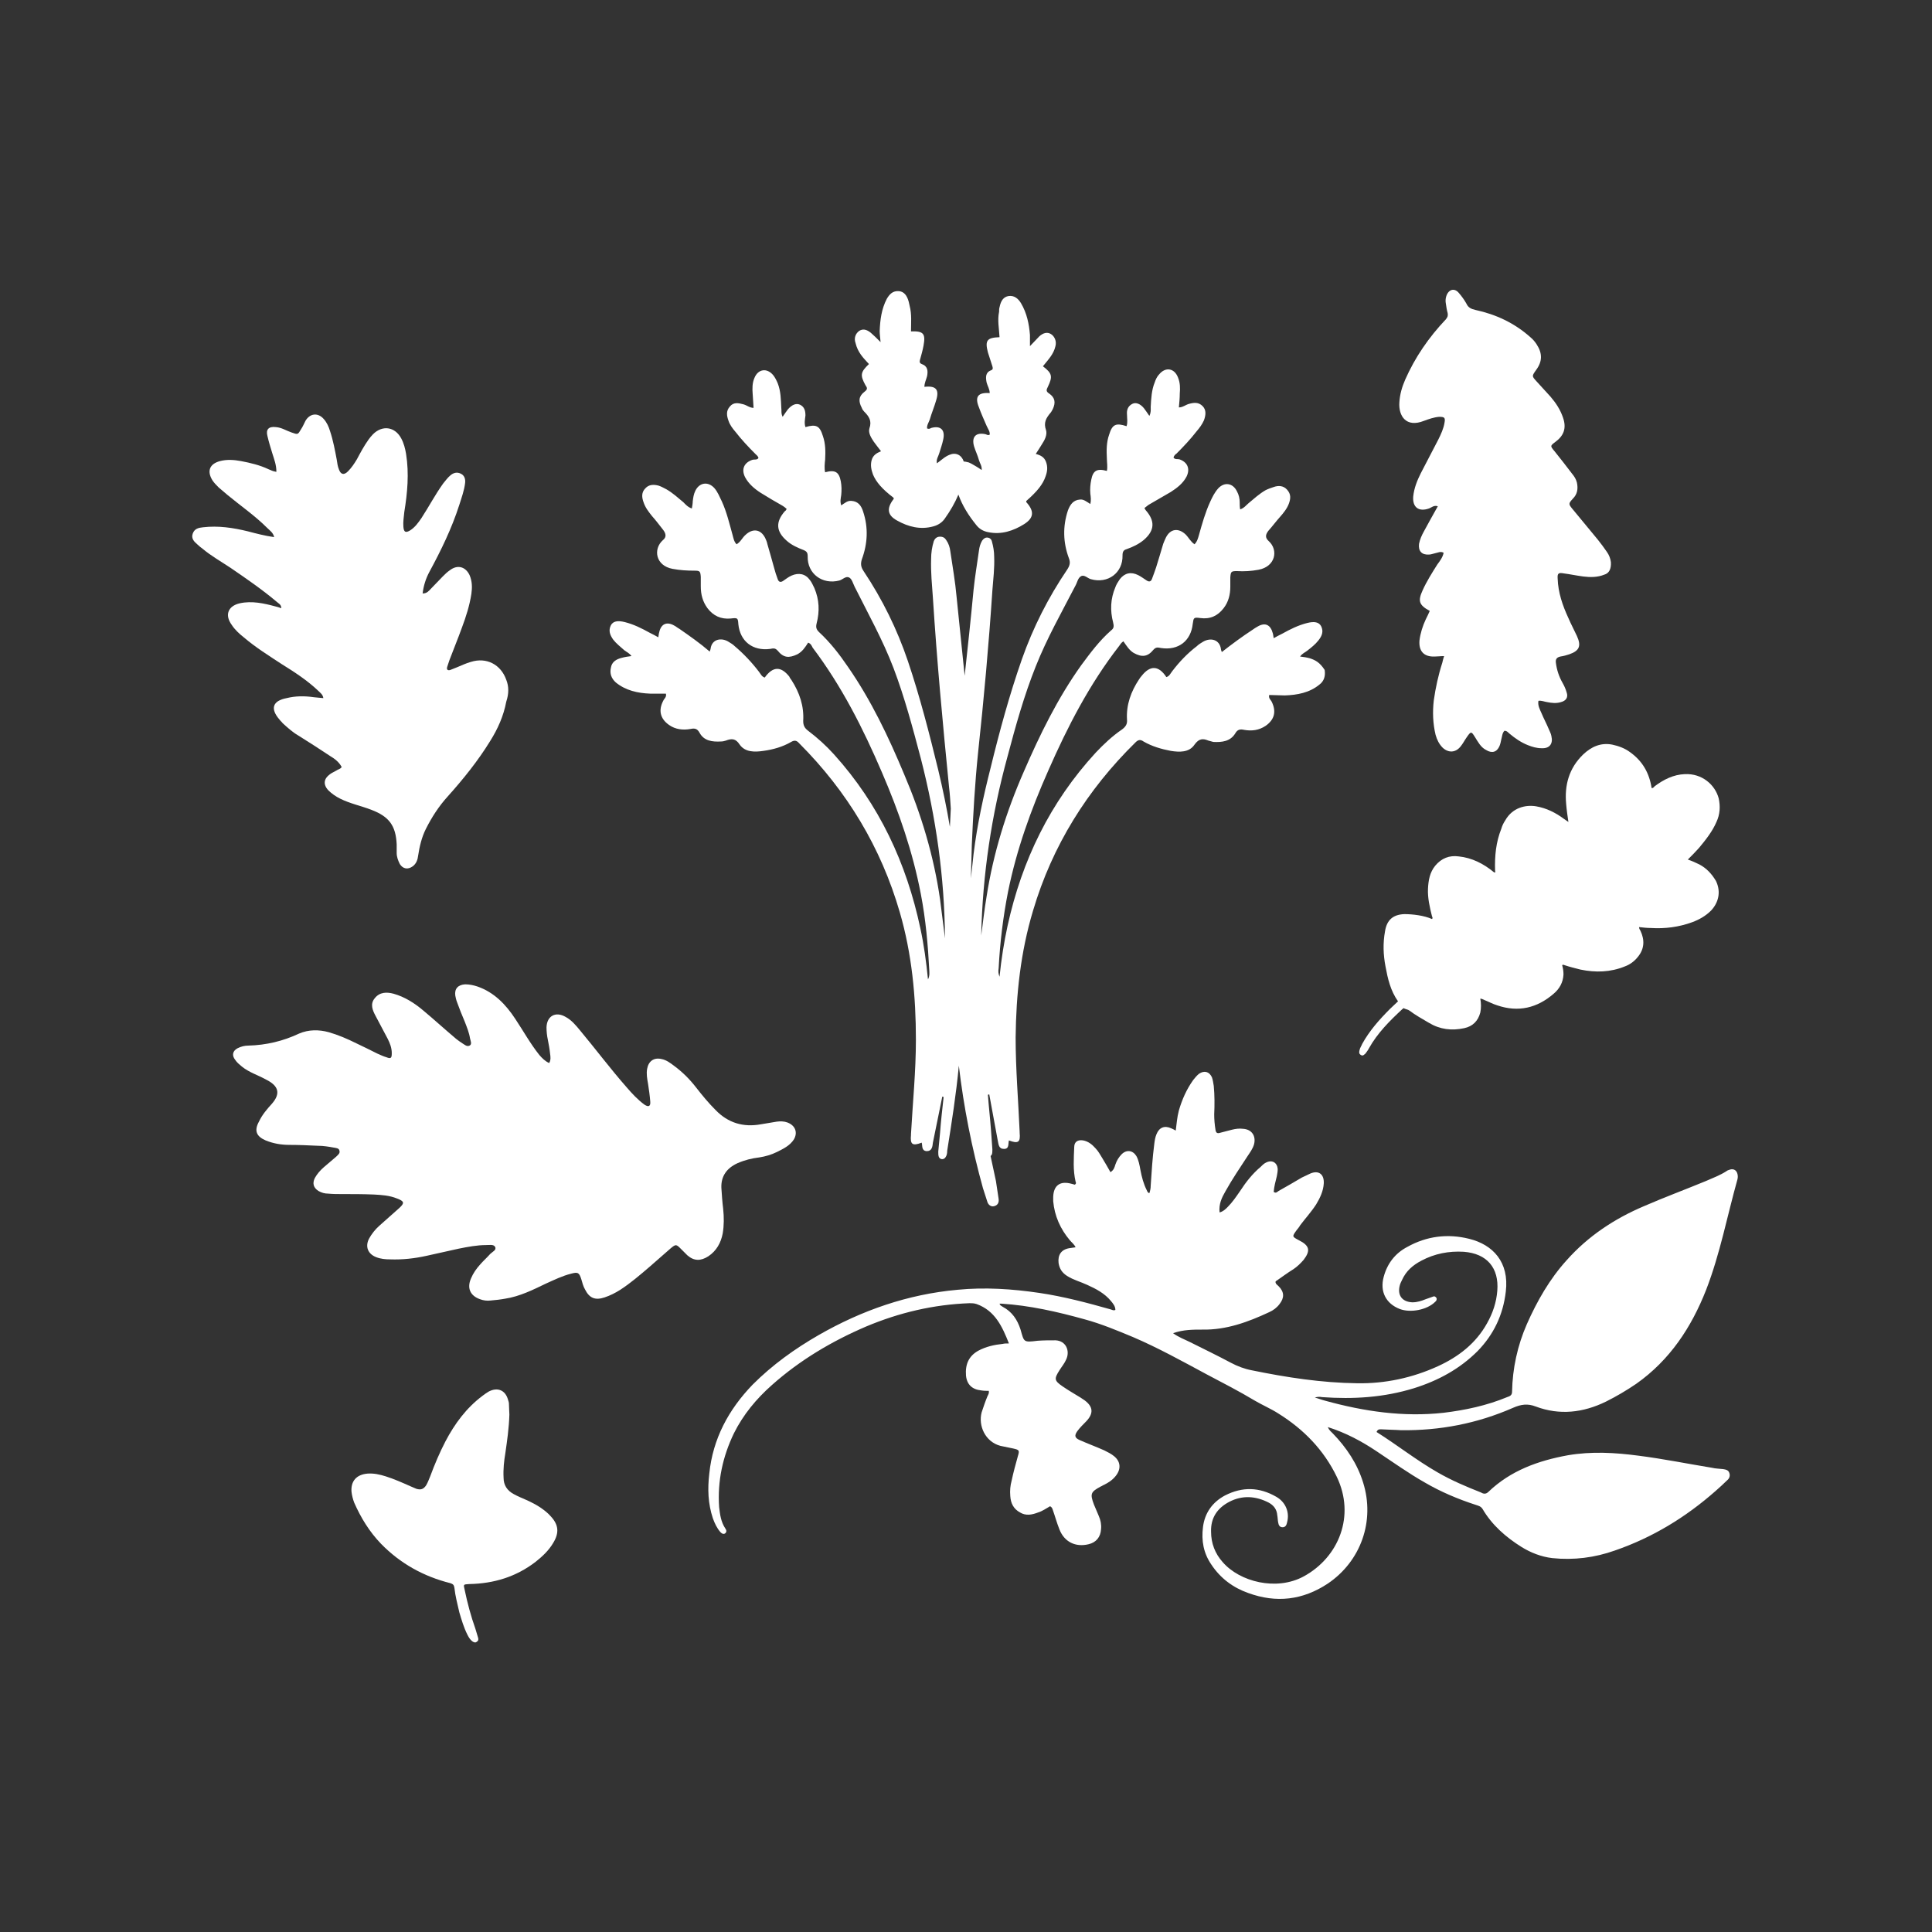 <?xml version="1.0" encoding="utf-8"?>
<!-- Generator: Adobe Illustrator 21.1.0, SVG Export Plug-In . SVG Version: 6.00 Build 0)  -->
<svg version="1.1" id="Calque_1" xmlns="http://www.w3.org/2000/svg" xmlns:xlink="http://www.w3.org/1999/xlink" x="0px" y="0px"
	 viewBox="0 0 432 432" style="enable-background:new 0 0 432 432;" xml:space="preserve">
<rect x="0" y="0" width="432" height="432" fill="#333333" stroke="none"/>
<style type="text/css">
	path { fill: #ffffff }
</style>
<path class="st12" d="M123.1,339c-0.6-0.7-1.4-1.3-2.1-1.8c-1-0.7-2.2-1.3-3.3-1.8c-0.9-0.4-1.9-0.8-2.8-1.3c-1.5-0.8-2.3-2-2.3-3.7
	c-0.1-1.9,0.1-3.7,0.4-5.5c0.4-2.8,0.8-5.5,0.9-8.6c0-0.6-0.1-1.5-0.1-2.4c0-0.3-0.1-0.6-0.2-0.9c-0.6-2.2-2.4-2.9-4.4-1.8
	c-0.5,0.3-0.9,0.6-1.3,0.9c-3.6,2.7-6.2,6.2-8.3,10.2c-1.3,2.5-2.4,5.1-3.4,7.8c-0.3,0.7-0.5,1.3-0.9,2c-0.6,0.9-1.2,1.1-2.2,0.8
	c-0.5-0.2-0.9-0.4-1.4-0.6c-1.8-0.8-3.6-1.6-5.5-2.2c-1.3-0.4-2.6-0.7-4-0.6c-2.5,0.2-3.8,1.7-3.6,4.1c0.1,0.8,0.3,1.6,0.6,2.4
	c1.5,3.4,3.4,6.5,6,9.2c4.3,4.4,9.5,7.3,15.5,8.8c0.6,0.2,0.8,0.4,0.9,1c0.2,1.9,0.7,3.7,1.1,5.5c0.5,1.7,1,3.4,1.8,5
	c0.3,0.6,0.6,1.1,1.1,1.5c0.3,0.2,0.7,0.4,1,0.1c0.4-0.2,0.4-0.6,0.3-0.9c-0.2-0.7-0.4-1.3-0.6-2c-1-2.8-1.8-5.8-2.4-8.7
	c-0.3-1.3-0.3-1.2,1-1.3c5.5-0.1,10.5-1.6,14.9-5c1.5-1.2,2.9-2.5,3.9-4.2C125.1,342.7,124.9,340.9,123.1,339z"/>
<path class="st1" d="M380,193.3c-0.8-0.4-1.7-0.8-2.6-1.1c0.9-0.9,1.7-1.7,2.5-2.6c1.5-1.8,3-3.7,3.9-5.8c0.8-1.7,0.9-3.5,0.5-5.3
	c-0.8-3-3.7-5.6-7.6-5.4c-2.5,0.1-4.7,1.2-6.7,2.7c-0.2,0.2-0.4,0.5-0.7,0.4c-0.5-3.3-2-6-4.8-8c-1.2-0.9-2.6-1.4-4-1.7
	c-2.6-0.5-4.7,0.5-6.5,2.2c-3.2,3.1-4.2,6.9-3.8,11.1c0.1,1.3,0.3,2.6,0.5,4c-0.4-0.3-0.7-0.5-1-0.7c-1.9-1.4-3.9-2.4-6.2-2.8
	c-2.4-0.4-5.3,0.3-6.9,3.1c-0.4,0.6-0.7,1.2-0.9,1.9c-1.2,3-1.5,6.1-1.4,9.3c0,0.2,0.1,0.4,0,0.5c-0.2,0-0.2-0.1-0.3-0.1
	c-2.3-1.9-4.9-3.2-7.8-3.5c-2.1-0.3-3.9,0.4-5.3,2.1c-1.2,1.5-1.5,3.2-1.6,5.1c-0.1,2.1,0.4,4.2,0.9,6.2c0.1,0.2,0.2,0.4,0,0.6
	c-1.8-0.8-4.3-1.1-6.2-1.1c-2.5,0.1-3.9,1.3-4.3,3.8c-0.5,2.7-0.4,5.3,0.1,7.9c0.5,2.7,1.1,5.4,2.8,7.8c-0.6,0.6-1.2,1.1-1.8,1.7
	c-2.4,2.4-4.6,4.9-6.2,7.8c-0.2,0.5-0.5,0.9-0.6,1.4c-0.1,0.4-0.2,0.8,0.3,1.1c0.5,0.3,0.7-0.1,1-0.3c0.3-0.4,0.6-0.8,0.8-1.2
	c1.9-3.4,4.6-6.1,7.4-8.7c0.2-0.1,0.3-0.4,0.5-0.2c0.4,0.2,0.8,0.2,1.2,0.5c1.3,1,2.8,1.8,4.3,2.7c2.5,1.5,5.1,1.8,7.9,1.2
	c1.9-0.4,3.1-1.6,3.6-3.5c0.2-1,0.2-2,0-3.1c0.4,0,0.6,0.2,0.9,0.3c1,0.4,1.9,0.9,2.9,1.2c4.7,1.6,8.9,0.6,12.6-2.6
	c1.3-1.1,2.1-2.5,2.2-4.3c0-0.7-0.1-1.4-0.3-2.1c0.2-0.1,0.3-0.1,0.5,0c1.2,0.4,2.4,0.7,3.6,1c3.4,0.7,6.7,0.6,9.9-0.7
	c1.1-0.4,2.1-1.1,2.9-2.1c1.5-1.8,1.6-3.8,0.6-5.9c-0.1-0.2-0.3-0.4-0.3-0.8c0.9,0.1,1.8,0.2,2.6,0.2c3.2,0.2,6.3-0.2,9.3-1.3
	c1.6-0.6,3-1.4,4.2-2.6c1.6-1.7,2.3-4.1,1.1-6.6C382.7,195.3,381.5,194.1,380,193.3z"/>
<g>
	<path class="st12" d="M292.9,147.2c-0.7-0.2-1.4-0.3-2.2-0.4c0.5-0.7,1.1-0.9,1.6-1.3c0.9-0.7,1.8-1.4,2.5-2.3c0.8-1,1.2-2,0.6-3.2
		c-0.5-0.9-1.5-1.1-3.1-0.7c-2,0.5-3.8,1.4-5.6,2.4c-0.6,0.3-1.2,0.6-1.9,1c-0.1-0.5-0.1-0.8-0.2-1.1c-0.5-1.9-1.7-2.5-3.4-1.5
		c-0.4,0.2-0.8,0.5-1.1,0.7c-2.3,1.5-4.6,3.2-6.9,5c-0.1-0.3-0.2-0.5-0.2-0.7c-0.3-2.1-2.3-2.6-4-1.6c-0.5,0.3-1,0.6-1.4,1
		c-2.1,1.6-3.9,3.5-5.5,5.6c-0.4,0.5-0.6,1.1-1.3,1.3c-1.7-2.6-3.6-2.7-5.5-0.3c-0.2,0.2-0.4,0.5-0.6,0.8c-1.8,2.7-2.9,5.7-2.7,9
		c0.1,1-0.3,1.6-1.1,2.2c-2.2,1.5-4.1,3.3-5.9,5.2c-10.2,11.1-16.5,24.1-19.7,38.7c-0.8,3.7-1.4,7.4-1.8,11.4
		c-0.3-0.7-0.3-1.3-0.2-1.9c0.3-5.8,1-11.5,2.1-17.1c1.9-9.4,5.1-18.3,9-27.1c4.3-9.8,9.2-19.3,15.8-27.8c0.3-0.4,0.5-0.8,1-1.1
		c0.7,1,1.3,2,2.3,2.6c1.8,1,3.1,0.9,4.4-0.7c0.6-0.7,1.1-0.5,1.7-0.4c3.9,0.6,6.7-1.6,7.1-5.4c0.2-1.4,0.2-1.5,1.7-1.3
		c2.2,0.3,3.9-0.5,5.2-2.2c1.1-1.4,1.5-3.1,1.5-4.8c0-0.7,0-1.4,0-2.1c0.1-1.3,0.2-1.4,1.5-1.4c1.6,0.1,3.2,0,4.8-0.3
		c3.8-0.7,4.5-4.4,2.3-6.4c-0.9-0.8-0.7-1.5-0.1-2.3c0.9-1,1.7-2.1,2.6-3.1c0.8-0.9,1.6-1.9,2-3c0.4-1.1,0.5-2.1-0.4-3.1
		c-0.8-0.9-1.9-1-3-0.6c-0.6,0.2-1.2,0.4-1.8,0.7c-1.4,0.8-2.6,1.9-3.8,2.9c-0.6,0.5-1,1.1-1.9,1.4c-0.1-0.6-0.1-1.1-0.1-1.6
		c0-0.8-0.2-1.7-0.6-2.4c-0.9-1.9-2.8-2.2-4.2-0.7c-0.8,0.9-1.3,1.9-1.8,3c-1.1,2.4-1.8,4.9-2.5,7.4c-0.2,0.7-0.4,1.5-1,2.1
		c-0.9-0.6-1.3-1.5-2-2.2c-1.6-1.5-3.4-1.3-4.4,0.7c-0.2,0.4-0.4,0.9-0.6,1.4c-0.5,1.8-1.1,3.6-1.6,5.3c-0.3,0.9-0.6,1.7-0.9,2.5
		c-0.2,0.6-0.6,0.8-1.2,0.4c-0.6-0.4-1.3-0.9-1.9-1.2c-1.6-0.8-3-0.5-4.1,0.9c-0.4,0.6-0.8,1.2-1,1.8c-1.1,2.6-1.2,5.2-0.5,7.9
		c0.2,0.8,0.2,1.3-0.5,1.8c-2.6,2.3-4.6,5-6.6,7.7c-5.3,7.4-9.3,15.6-12.9,23.9c-3.9,8.9-6.8,18.2-8.3,27.9
		c-0.5,2.9-0.8,5.8-1.2,8.7c0.3-13.6,2.3-27,5.9-40.1c1.8-6.8,3.7-13.6,6.3-20.1c2.5-6.3,5.8-12.1,8.9-18.1c0.4-0.7,0.5-1.7,1.3-2.1
		c0.7-0.3,1.4,0.5,2.1,0.7c3.8,1.1,7.2-1.4,7.1-5.3c0-0.8,0.2-1.2,0.9-1.4c1.4-0.5,2.7-1.1,3.9-2.1c2.4-2.1,2.5-4.2,0.4-6.6
		c-0.1-0.1-0.2-0.3-0.3-0.5c0.3-0.2,0.6-0.5,0.9-0.7c1.7-1,3.3-1.9,5-2.9c1.4-0.9,2.7-1.9,3.5-3.4c0.9-1.8,0.2-3.3-1.6-3.9
		c-0.4-0.1-1,0.1-1.3-0.4c0.1-0.4,0.4-0.7,0.7-0.9c1.6-1.6,3.1-3.2,4.5-5c0.6-0.7,1.2-1.5,1.6-2.4c0.4-1.1,0.6-2.3-0.3-3.2
		c-0.9-0.9-1.9-0.8-3-0.5c-0.8,0.2-1.4,0.8-2.3,0.8c0.1-1.1,0.2-2.1,0.2-3.1c0.1-1.2,0.1-2.4-0.4-3.6c-0.8-2.1-2.8-2.4-4.2-0.7
		c-0.5,0.5-0.8,1.2-1,1.8c-0.7,1.7-0.8,3.6-0.9,5.5c0,0.6,0.1,1.2-0.3,2c-0.5-0.7-0.8-1.2-1.2-1.7c-0.8-1-1.8-1.4-2.6-1
		c-1,0.5-1.3,1.4-1.2,2.4c0,0.9,0.2,1.7-0.1,2.6c-2.4-0.8-3.2-0.4-3.9,1.9c-0.6,1.7-0.6,3.5-0.5,5.3c0,0.9,0.2,1.9,0,2.8
		c-2.2-0.6-3.1-0.1-3.5,2c-0.2,1-0.3,2-0.2,3.1c0.1,0.7,0.2,1.5,0,2.3c-0.8-0.5-1.5-1.1-2.3-1c-1.5,0.1-2.2,1.1-2.7,2.4
		c-1.2,3.6-1.1,7.2,0.2,10.7c0.4,1,0.2,1.7-0.4,2.6c-4.2,6.2-7.6,12.9-10.1,20c-2.8,8-5,16.1-7,24.3c-1.6,6.3-3,12.7-3.8,19.2
		c-0.2,1.8-0.4,3.7-0.6,5.5c0.1-2.5,0.1-5,0.2-7.5c0.3-6.9,0.7-13.8,1.4-20.6c1.3-12.1,2.4-24.2,3.2-36.3c0.2-2.5,0.5-5,0.4-7.5
		c0-1.2-0.2-2.3-0.5-3.4c-0.1-0.5-0.5-0.9-1.1-0.9c-0.5,0-0.8,0.3-1.1,0.7c-0.4,0.7-0.6,1.4-0.7,2.2c-0.4,2.9-0.9,5.8-1.2,8.7
		c-0.6,6.4-1.3,12.9-2,19.3c-0.6-5.8-1.2-11.7-1.8-17.6c-0.3-3.4-0.9-6.8-1.4-10.2c-0.1-0.9-0.4-1.8-0.9-2.5
		c-0.3-0.5-0.7-0.8-1.4-0.8c-0.8,0-1.2,0.5-1.4,1c-0.4,1.3-0.6,2.6-0.6,4c-0.1,2.9,0.2,5.8,0.4,8.7c0.9,14.1,2.2,28.1,3.6,42.2
		c0.2,1.6,0.3,3.3,0.4,4.9c-0.1,1.4-0.1,2.7-0.2,4.1c-0.7-4.2-1.6-8.5-2.6-12.7c-2-8.2-4.1-16.4-6.8-24.4
		c-2.4-7.1-5.7-13.8-9.9-20.1c-0.6-0.9-0.7-1.6-0.4-2.6c1.3-3.5,1.5-7.1,0.3-10.7c-0.4-1.3-1.1-2.3-2.6-2.4c-0.9-0.1-1.5,0.5-2.3,1
		c-0.3-0.9-0.1-1.6,0-2.3c0.1-1,0.1-2.1-0.1-3.1c-0.4-2.1-1.3-2.6-3.5-2c-0.2-0.9-0.1-1.9,0-2.8c0.1-1.8,0.1-3.6-0.5-5.3
		c-0.7-2.3-1.5-2.7-3.9-2c-0.3-0.9-0.1-1.7,0-2.6c0-1-0.2-1.9-1.2-2.4c-0.9-0.4-1.8,0-2.7,1c-0.4,0.5-0.7,1-1.2,1.7
		c-0.4-0.8-0.2-1.4-0.3-2c-0.1-1.9-0.1-3.7-0.8-5.5c-0.3-0.7-0.6-1.3-1-1.8c-1.4-1.7-3.4-1.4-4.2,0.6c-0.5,1.1-0.5,2.4-0.4,3.6
		c0.1,1,0.1,2,0.2,3.1c-0.9,0-1.5-0.6-2.3-0.8c-1.1-0.3-2.2-0.5-3,0.5c-0.9,1-0.7,2.1-0.3,3.2c0.3,0.9,0.9,1.7,1.5,2.4
		c1.4,1.8,2.9,3.4,4.5,5c0.3,0.3,0.6,0.5,0.7,0.9c-0.3,0.5-0.9,0.3-1.3,0.4c-1.9,0.6-2.6,2.1-1.7,3.9c0.8,1.5,2.1,2.6,3.5,3.5
		c1.6,1,3.3,2,4.9,2.9c0.3,0.2,0.6,0.4,0.9,0.7c-0.1,0.2-0.2,0.4-0.4,0.5c-2.1,2.4-2,4.5,0.4,6.6c1.1,1,2.5,1.6,3.8,2.1
		c0.7,0.3,0.9,0.6,0.9,1.4c-0.1,3.9,3.3,6.4,7.1,5.4c0.7-0.2,1.4-1,2.1-0.7c0.7,0.3,0.9,1.3,1.3,2.1c3,6,6.3,11.9,8.7,18.2
		c2.5,6.6,4.3,13.4,6.1,20.2c3.4,13.2,5.3,26.6,5.4,40.2c-0.4-2.9-0.7-5.8-1.1-8.7c-1.4-9.7-4.2-19-8-27.9
		c-3.5-8.4-7.4-16.6-12.6-24.1c-1.9-2.8-4-5.5-6.5-7.8c-0.6-0.6-0.7-1.1-0.5-1.9c0.7-2.7,0.6-5.3-0.5-7.9c-0.3-0.6-0.6-1.3-1-1.8
		c-1-1.4-2.5-1.7-4.1-1c-0.7,0.3-1.3,0.8-1.9,1.2c-0.6,0.4-1,0.2-1.2-0.4c-0.3-0.8-0.6-1.7-0.8-2.5c-0.5-1.8-1-3.6-1.5-5.3
		c-0.1-0.5-0.3-1-0.5-1.4c-1-2-2.8-2.2-4.4-0.7c-0.7,0.6-1.1,1.6-2,2.1c-0.6-0.6-0.7-1.4-0.9-2.1c-0.7-2.5-1.3-5.1-2.4-7.5
		c-0.5-1-0.9-2.1-1.7-3c-1.4-1.5-3.3-1.2-4.2,0.6c-0.4,0.8-0.5,1.6-0.6,2.4c0,0.5-0.1,1-0.2,1.6c-0.9-0.3-1.4-0.9-1.9-1.4
		c-1.2-1-2.4-2.1-3.8-2.9c-0.6-0.3-1.1-0.6-1.7-0.8c-1.1-0.3-2.2-0.3-3,0.6c-0.9,0.9-0.8,2-0.4,3.1c0.4,1.2,1.1,2.1,1.9,3.1
		c0.9,1,1.7,2.1,2.5,3.1c0.6,0.8,0.8,1.6-0.1,2.3c-2.2,2-1.6,5.7,2.2,6.4c1.6,0.3,3.2,0.4,4.8,0.4c1.3,0,1.4,0.1,1.5,1.4
		c0,0.7,0,1.4,0,2.1c0,1.8,0.4,3.4,1.5,4.9c1.3,1.7,3,2.5,5.2,2.3c1.6-0.2,1.6-0.1,1.7,1.3c0.4,3.8,3.2,6,7.1,5.5
		c0.6-0.1,1.1-0.3,1.7,0.4c1.3,1.6,2.5,1.7,4.4,0.8c1.1-0.6,1.7-1.5,2.4-2.6c0.6,0.2,0.8,0.7,1,1.1c6.5,8.6,11.3,18.1,15.5,27.9
		c3.8,8.8,6.9,17.8,8.7,27.2c1.1,5.7,1.6,11.4,1.9,17.2c0,0.6,0.1,1.1-0.3,1.9c-0.4-4-0.9-7.7-1.7-11.4
		c-3.1-14.6-9.2-27.7-19.3-38.9c-1.8-2-3.7-3.7-5.8-5.3c-0.8-0.6-1.1-1.2-1.1-2.2c0.2-3.3-0.8-6.3-2.6-9.1c-0.2-0.3-0.4-0.5-0.5-0.8
		c-1.9-2.4-3.7-2.3-5.5,0.2c-0.7-0.2-0.9-0.8-1.3-1.3c-1.6-2.1-3.4-4-5.4-5.7c-0.4-0.4-0.9-0.7-1.4-1c-1.6-1-3.7-0.6-4,1.5
		c0,0.2-0.1,0.3-0.2,0.7c-2.2-1.9-4.5-3.5-6.8-5.1c-0.4-0.2-0.7-0.5-1.1-0.7c-1.7-1-3-0.4-3.4,1.5c-0.1,0.3-0.1,0.6-0.2,1.1
		c-0.7-0.4-1.3-0.7-1.9-1c-1.8-1-3.6-1.9-5.6-2.4c-1.6-0.4-2.6-0.2-3.1,0.7c-0.6,1.2-0.2,2.2,0.5,3.2c0.7,0.9,1.6,1.6,2.5,2.4
		c0.5,0.4,1.1,0.6,1.6,1.3c-0.8,0.1-1.5,0.2-2.2,0.4c-1.2,0.3-2.2,0.9-2.4,2.2c-0.3,1.3,0.1,2.4,1.1,3.3c2.2,1.8,4.9,2.4,7.7,2.5
		c1.1,0,2.3,0,3.5,0c0.2,0.8-0.4,1.1-0.6,1.6c-1.1,2.1-0.7,4,1.3,5.4c1.4,1,3.1,1.2,4.8,0.9c0.9-0.2,1.5-0.1,2,0.8
		c1,1.9,2.9,2.1,4.8,2c0.4,0,0.8-0.1,1.1-0.2c1.3-0.5,2.2-0.5,3.1,0.9c1.2,1.7,3.3,1.7,5.3,1.4c2.2-0.3,4.3-0.9,6.2-2
		c0.7-0.4,1.2-0.4,1.8,0.3c10.7,10.7,18.3,23.3,22.5,37.8c2.7,9.3,3.6,18.8,3.6,28.5c0,7-0.7,14-1.1,21.1c0,0.1,0,0.1,0,0.2
		c-0.2,2.1,0.3,2.5,2.4,1.7c0.2,0.7-0.1,1.8,1.1,1.9c1.2,0,1.3-1,1.4-1.9c0.7-3.4,1.4-6.9,2.1-10.3c0.1,0,0.2,0.1,0.3,0.1
		c-0.3,2.7-0.6,5.3-0.8,8c-0.1,1.4-0.3,2.8-0.4,4.2c0,0.4,0,0.8,0.1,1.1c0.2,0.7,1.1,0.8,1.5,0.2c0.3-0.4,0.4-0.9,0.4-1.5
		c1-6.3,2-12.6,2.6-19c1.1,9.3,2.9,18.4,5.4,27.4c0.3,1,0.7,2.1,1,3.1c0.2,0.6,0.8,1.1,1.5,0.9c0.8-0.2,1.1-0.8,1-1.6
		c-0.2-1.3-0.4-2.7-0.6-4c-0.4-1.9-0.8-3.7-1.2-5.6c0.1-0.1,0.2-0.2,0.3-0.4c0.1-0.3,0.1-0.8,0.1-1.1c-0.1-1.4-0.2-2.8-0.3-4.2
		c-0.2-2.7-0.5-5.3-0.7-8c0.1,0,0.2-0.1,0.3-0.1c0.6,3.4,1.3,6.9,1.9,10.3c0.2,0.9,0.2,1.9,1.4,1.9c1.2,0,0.9-1.1,1.1-1.9
		c2.1,0.8,2.6,0.4,2.4-1.7c0-0.1,0-0.1,0-0.2c-0.3-7-0.9-14-0.9-21.1c0.1-9.6,1.1-19.1,3.9-28.4c4.3-14.5,12.1-27,22.9-37.6
		c0.6-0.6,1.1-0.7,1.8-0.2c1.9,1.1,4,1.7,6.1,2.1c1.9,0.3,4.1,0.4,5.3-1.4c1-1.4,1.9-1.4,3.1-0.9c0.4,0.1,0.7,0.2,1.1,0.3
		c1.9,0.1,3.8-0.1,4.9-1.9c0.5-0.9,1.1-1,2-0.8c1.7,0.3,3.3,0.1,4.8-0.9c2-1.4,2.4-3.2,1.4-5.3c-0.2-0.5-0.8-0.8-0.6-1.6
		c1.2,0,2.3,0.1,3.5,0.1c2.8-0.1,5.5-0.6,7.7-2.4c1.1-0.8,1.4-2,1.2-3.3C295.1,148.1,294.1,147.6,292.9,147.2z"/>
	<path class="st12" d="M194.3,81.4c-1.9,1.8-2,2.5-0.8,4.7c0.4,0.6,0.6,0.9-0.2,1.5c-1.3,1-1.4,2.1-0.6,3.6c0.1,0.3,0.3,0.6,0.5,0.8
		c1.1,1.1,1.8,2.1,1.2,3.8c-0.3,1,0.4,2.1,1,3c0.5,0.7,1,1.3,1.6,2.1c-1,0.4-1.8,0.9-2.1,2c-0.3,1.1-0.1,2.1,0.3,3.2
		c0.7,1.7,2.1,3.3,4.6,5.2c0,0.1,0.1,0.3,0,0.3c-1.6,2.1-1.4,3.6,0.8,4.8c2.5,1.4,5.2,2.1,8.1,1.3c1.1-0.3,2-0.9,2.6-1.8
		c1.2-1.7,2.2-3.4,3-5.3c0.9,2.5,2.3,4.7,4,6.8c0.7,0.9,1.6,1.4,2.7,1.6c2.9,0.6,5.6-0.3,8-1.8c2.2-1.4,2.3-2.9,0.5-4.9
		c-0.1-0.1,0-0.2,0-0.3c2.4-2.1,3.7-3.7,4.3-5.5c0.4-1.1,0.5-2.1,0.1-3.2c-0.4-1.1-1.2-1.5-2.3-1.8c0.5-0.8,1-1.5,1.4-2.2
		c0.6-0.9,1.2-2.1,0.9-3.1c-0.6-1.7,0-2.7,1-3.9c0.2-0.2,0.3-0.5,0.5-0.8c0.7-1.5,0.5-2.6-0.8-3.5c-0.8-0.5-0.6-0.9-0.3-1.5
		c1.1-2.3,1-3-1.1-4.6c1.2-1.5,2.4-2.7,2.8-4.5c0.3-1.1-0.2-2.2-1-2.7c-0.8-0.5-1.7-0.3-2.6,0.5c-0.6,0.6-1.2,1.3-2.1,2.2
		c0-1.1,0-1.8,0-2.5c-0.2-2.5-0.7-4.9-2-7.1c-0.6-1-1.5-1.8-2.8-1.6c-1.1,0.2-1.7,1-2,2.5c-0.1,0.3-0.1,0.6-0.1,1
		c-0.4,1.9,0,3.8,0.1,5.7c-2.8,0.1-3.3,0.7-2.6,3.4c0.3,1,0.7,2.1,1,3.1c0.1,0.4,0.2,0.7-0.3,0.9c-1.3,0.5-1.2,1.6-1,2.7
		c0.2,0.8,0.7,1.5,0.7,2.4c-2.6-0.2-3.4,0.8-2.4,3.2c0.5,1.4,1.1,2.7,1.7,4.1c0.3,0.7,0.8,1.3,0.7,2c-0.4,0.2-0.6,0-0.9-0.1
		c-2.2-0.5-3.2,0.6-2.6,2.7c0.3,1,0.8,2,1.1,3.1c0.2,0.7,0.7,1.3,0.6,2.2c-0.6-0.4-1-0.7-1.4-0.9c-0.5-0.3-1-0.6-1.5-0.8
		c-0.4-0.1-0.8-0.2-1.1-0.2c-0.5-1.5-1.8-2.1-3.2-1.5c-0.5,0.2-1,0.5-1.5,0.9c-0.4,0.3-0.8,0.6-1.3,1c-0.2-0.9,0.3-1.5,0.5-2.2
		c0.3-1,0.7-2.1,0.9-3.1c0.5-2.2-0.6-3.2-2.7-2.6c-0.2,0.1-0.4,0.3-0.9,0.1c-0.1-0.7,0.4-1.4,0.6-2c0.4-1.4,1-2.8,1.4-4.2
		c0.8-2.5,0-3.4-2.6-3.1c0-0.9,0.4-1.6,0.6-2.4c0.2-1.1,0.2-2.2-1.2-2.7c-0.5-0.2-0.5-0.5-0.4-0.9c0.3-1.1,0.6-2.1,0.8-3.2
		c0.5-2.7,0-3.3-2.8-3.2c0-1.9,0.2-3.8-0.3-5.7c-0.1-0.3-0.1-0.6-0.2-0.9c-0.4-1.5-1.1-2.3-2.2-2.4c-1.4-0.1-2.1,0.7-2.7,1.7
		c-1.2,2.3-1.5,4.7-1.6,7.2c0,0.7,0.1,1.4,0.2,2.5c-0.9-0.9-1.5-1.5-2.2-2.1c-1-0.8-1.8-0.9-2.6-0.4c-0.8,0.6-1.2,1.6-0.8,2.7
		C191.8,78.8,193,80,194.3,81.4z"/>
</g>
<path class="st5" d="M176.1,251c-0.8-0.3-1.6-0.3-2.4-0.2c-1.2,0.2-2.4,0.4-3.6,0.6c-3.9,0.7-7.3-0.3-10.1-3.2
	c-1.6-1.6-3-3.3-4.4-5.1c-1.4-1.8-3-3.4-4.9-4.8c-0.8-0.6-1.7-1.3-2.8-1.5c-1.7-0.4-2.9,0.5-3.2,2.2c-0.2,1.1,0,2.2,0.2,3.3
	c0.2,1.3,0.4,2.7,0.5,4c0.1,1.1-0.4,1.3-1.3,0.7c-1.5-1.1-2.8-2.5-4-3.9c-3.6-4.1-6.9-8.5-10.4-12.7c-0.9-1.1-1.9-2.3-3.2-3
	c-2.2-1.3-4.2-0.3-4.3,2.3c0,0.9,0.1,1.9,0.3,2.8c0.2,1,0.4,2.1,0.5,3.1c0.1,0.7,0.2,1.4-0.2,2.1c-0.9-0.4-1.6-1.1-2.2-1.8
	c-2-2.5-3.6-5.4-5.4-8.1c-2.1-3.2-4.7-5.9-8.4-7.2c-0.9-0.3-1.8-0.5-2.8-0.5c-1.6,0.1-2.4,1-2.2,2.5c0.1,0.5,0.2,1,0.4,1.5
	c0.5,1.4,1.1,2.9,1.7,4.3c0.5,1.3,1,2.5,1.2,3.8c0.1,0.5,0.5,1.3-0.1,1.6c-0.6,0.3-1.1-0.2-1.6-0.5c-0.5-0.3-1-0.7-1.4-1
	c-2.5-2.1-4.9-4.3-7.3-6.3c-2-1.7-4.2-3.1-6.7-3.8c-1.5-0.4-3.1-0.4-4.2,1c-1.1,1.3-0.5,2.7,0.2,4c0.9,1.7,1.8,3.4,2.7,5.1
	c0.5,1,0.9,2,0.9,3.2c0,1.1-0.2,1.3-1.2,0.9c-0.7-0.2-1.3-0.5-2-0.8c-1.6-0.8-3.2-1.6-4.7-2.3c-2-1-4.1-1.9-6.2-2.5
	c-2.2-0.6-4.5-0.6-6.6,0.3c-3.6,1.7-7.4,2.6-11.4,2.7c-0.8,0-1.6,0.2-2.4,0.6c-1.1,0.6-1.3,1.6-0.5,2.6c0.4,0.6,0.9,1,1.5,1.5
	c1.6,1.3,3.6,1.9,5.4,2.9c2.8,1.4,3.3,3.1,1.3,5.4c-1.1,1.2-2.2,2.5-2.9,4c-1.1,2-0.6,3.3,1.5,4.2c1.7,0.7,3.5,1,5.3,1
	c2.1,0,4.2,0.1,6.4,0.2c1.2,0,2.4,0.2,3.5,0.4c0.5,0.1,1.2,0.1,1.3,0.7c0.2,0.6-0.4,1-0.8,1.4c-0.9,0.8-1.8,1.5-2.7,2.3
	c-0.8,0.7-1.5,1.5-2,2.4c-0.6,1.2-0.3,2.2,0.8,2.9c0.7,0.4,1.4,0.6,2.2,0.6c1,0.1,2,0.1,3,0.1c2.4,0,4.8,0,7.2,0.1
	c1.8,0.1,3.5,0.2,5.2,0.9c1.6,0.6,1.7,1,0.5,2.1c-1.5,1.3-3,2.7-4.5,4c-0.9,0.8-1.7,1.8-2.3,2.9c-0.9,1.8-0.2,3.4,1.6,4.1
	c1,0.4,2.1,0.5,3.1,0.5c2.8,0.1,5.5-0.2,8.2-0.8c2.4-0.5,4.8-1.1,7.2-1.6c2-0.4,4.1-0.8,6.1-0.8c0.7,0,1.7-0.2,2,0.4
	c0.4,0.7-0.6,1.1-1.1,1.6c-0.7,0.8-1.5,1.5-2.2,2.3c-0.9,1-1.6,2-2.1,3.2c-0.9,2.1-0.2,3.8,2,4.6c0.8,0.3,1.6,0.4,2.4,0.3
	c1.1-0.1,2.1-0.2,3.2-0.4c3.3-0.5,6.3-2,9.2-3.4c1.8-0.8,3.6-1.7,5.6-2.2c1.5-0.4,1.8-0.3,2.3,1.3c0.2,0.7,0.4,1.5,0.8,2.2
	c1,2,2.3,2.5,4.4,1.8c1.2-0.4,2.4-1,3.5-1.7c2.3-1.5,4.4-3.3,6.5-5.1c1.6-1.4,3.2-2.8,4.8-4.2c1.1-0.9,1.2-0.9,2.2,0.1
	c0.5,0.5,1,1,1.5,1.5c1.5,1.3,3,1.3,4.7,0.2c1.8-1.2,2.8-3,3.2-5.1c0.3-1.8,0.3-3.6,0.1-5.5c-0.2-1.6-0.3-3.2-0.4-4.7
	c-0.1-2.6,1.2-4.4,3.6-5.5c1.6-0.7,3.2-1.1,4.9-1.3c1.3-0.2,2.7-0.6,3.9-1.2c1.4-0.7,2.9-1.4,3.8-2.8
	C178.4,253.3,177.9,251.7,176.1,251z"/>
<path class="st1" d="M113.2,152c-1.2-3.4-4.4-5.1-7.9-4c-1.1,0.3-2.1,0.8-3.1,1.2c-0.5,0.2-1,0.4-1.5,0.6c-0.6,0.2-0.9-0.1-0.7-0.7
	c0.2-0.5,0.3-1,0.5-1.5c0.9-2.4,1.9-4.8,2.8-7.3c0.9-2.4,1.7-4.9,2.1-7.5c0.2-1.4,0.2-2.8-0.4-4.2c-0.9-1.9-2.7-2.4-4.4-1.1
	c-0.6,0.4-1.1,0.9-1.6,1.4c-0.9,0.9-1.8,1.9-2.7,2.8c-0.4,0.4-0.8,1-1.8,1c0.2-1.7,0.7-3.3,1.5-4.8c2.6-4.8,5-9.7,6.7-15
	c0.5-1.6,1.1-3.2,1.3-4.9c0.1-0.8-0.1-1.7-1-2.1c-0.8-0.4-1.6-0.2-2.3,0.4c-0.6,0.5-1.1,1.2-1.6,1.8c-1.8,2.5-3.2,5.2-4.9,7.8
	c-0.7,1-1.4,2-2.5,2.7c-1,0.6-1.4,0.4-1.5-0.8c-0.1-1.1,0.1-2.2,0.2-3.3c0.7-4.3,1.1-8.6,0.4-13c-0.2-1.2-0.5-2.4-1.1-3.5
	c-1.4-2.6-4.2-3-6.3-0.9c-0.4,0.4-0.7,0.8-1,1.2c-1,1.4-1.8,2.9-2.6,4.4c-0.6,1-1.2,1.9-2,2.7c-0.9,0.9-1.6,0.7-2-0.4
	c-0.3-0.7-0.4-1.5-0.5-2.2c-0.4-2.1-0.8-4.3-1.5-6.4c-0.3-1-0.7-1.9-1.4-2.7c-1.3-1.5-3.1-1.3-4.1,0.4c-0.3,0.6-0.6,1.3-1,1.9
	c-0.7,1.2-0.7,1.2-2.1,0.7c-1.2-0.4-2.2-1.1-3.5-1.2c-1.6-0.2-2.3,0.5-1.9,2c0.3,1.3,0.7,2.6,1.1,3.9c0.4,1.3,0.9,2.5,0.9,4.1
	c-0.8-0.1-1.3-0.4-1.8-0.6c-1.9-0.9-4-1.4-6.1-1.8c-1.6-0.3-3.2-0.4-4.7,0c-2.3,0.6-3,2.2-1.7,4.3c0.4,0.6,0.9,1.1,1.4,1.6
	c0.7,0.6,1.3,1.1,2,1.7c2.9,2.4,6.1,4.6,8.8,7.3c0.6,0.6,1.4,1.1,1.6,2.1c-2.1-0.3-4-0.8-5.9-1.3c-3.3-0.8-6.6-1.3-10-0.9
	c-1,0.1-1.9,0.3-2.3,1.4c-0.4,1.1,0.3,1.8,1,2.4c0.4,0.4,0.8,0.7,1.2,1c1.9,1.6,4.2,2.9,6.3,4.3c3.5,2.4,7,4.8,10.2,7.5
	c0.4,0.4,1.1,0.6,1.1,1.5c-0.5-0.2-0.9-0.3-1.3-0.4c-2.6-0.7-5.3-1.3-8-0.7c-2.6,0.6-3.4,2.6-1.8,4.8c0.7,1.1,1.7,2,2.7,2.8
	c2.7,2.3,5.6,4.1,8.5,6c2.9,1.8,5.8,3.7,8.2,6c0.4,0.4,1,0.8,1.1,1.6c-0.8-0.1-1.4-0.1-2.1-0.2c-2.1-0.3-4.1-0.3-6.1,0.2
	c-3.2,0.6-3.7,2.4-1.6,4.8c0.2,0.3,0.5,0.5,0.7,0.8c1.1,1,2.2,2,3.4,2.7c2.4,1.5,4.9,3.1,7.3,4.7c1,0.6,1.9,1.3,2.5,2.4
	c-0.3,0.5-0.8,0.5-1.2,0.8c-0.5,0.3-1,0.5-1.4,0.8c-1.4,1-1.6,2.3-0.4,3.6c0.8,0.8,1.7,1.4,2.7,1.9c2.2,1.1,4.7,1.6,7,2.5
	c3.9,1.5,5.4,3.5,5.6,7.7c0,0.6,0,1.3,0,1.9c0,0.9,0.3,1.7,0.7,2.5c0.7,1.1,1.8,1.3,2.9,0.5c0.8-0.6,1.1-1.5,1.2-2.4
	c0.3-2,0.8-4.1,1.7-5.9c1.3-2.6,2.9-5.1,4.9-7.3c3.5-3.9,6.8-8,9.5-12.4c1.7-2.7,3-5.6,3.6-8.8C113.8,155.1,113.8,153.5,113.2,152z"
	/>
<path class="st5" d="M360.2,125.7c-0.1-0.8-0.4-1.6-0.9-2.3c-0.6-0.9-1.3-1.8-2-2.7c-1.9-2.3-3.8-4.6-5.7-6.9
	c-0.9-1.1-0.9-1.2,0.1-2.3c1-1,1.2-2.2,0.9-3.6c-0.2-0.8-0.6-1.4-1.1-2c-1.3-1.7-2.6-3.4-3.9-5c-1-1.2-1-1.2,0.2-2.1
	c1.9-1.4,2.5-3.1,1.7-5.4c-0.6-1.8-1.6-3.3-2.8-4.7c-1-1.1-2.1-2.3-3.1-3.4c-1.1-1.2-1.1-1.2-0.1-2.6c1.4-1.9,1.4-3.7,0.1-5.7
	c-0.4-0.6-0.8-1.1-1.4-1.6c-3.6-3.2-7.7-5.1-12.3-6.1c-0.9-0.2-1.6-0.5-2-1.4c-0.5-0.9-1.1-1.7-1.7-2.4c-1-1.2-2.3-0.8-2.8,0.7
	c-0.2,0.6-0.2,1.2-0.1,1.7c0.1,0.7,0.2,1.4,0.4,2.1c0.1,0.6,0,0.9-0.4,1.4c-3.8,4-6.9,8.5-9.1,13.5c-0.7,1.6-1.2,3.3-1.3,5.1
	c-0.2,3,1.5,5.7,5.5,4.1c1.1-0.4,2.2-0.8,3.4-0.9c1.2,0,1.4,0.2,1.2,1.3c-0.2,1.3-0.8,2.6-1.4,3.8c-1.3,2.5-2.6,5-3.9,7.5
	c-0.8,1.6-1.5,3.3-1.7,5.2c-0.2,2.4,1.2,3.5,3.5,2.7c0.6-0.2,1.1-0.8,2-0.5c-1.1,1.9-2.1,3.8-3.1,5.6c-0.5,0.9-0.9,1.8-1.1,2.8
	c-0.2,1.6,0.6,2.5,2.2,2.4c0.5,0,0.9-0.2,1.4-0.3c0.6-0.1,1.2-0.5,1.9-0.1c-0.2,1-0.8,1.8-1.4,2.6c-1.2,1.9-2.4,3.8-3.3,5.8
	c-1.1,2.4-0.8,3.3,1.6,4.6c-0.3,0.7-0.6,1.3-0.9,1.9c-0.7,1.5-1.2,3.1-1.4,4.7c-0.2,2.4,1,3.7,3.4,3.6c0.7,0,1.3-0.1,2.1-0.1
	c-0.2,0.6-0.3,1.1-0.4,1.5c-0.9,2.8-1.5,5.6-1.9,8.4c-0.3,2.6-0.2,5.2,0.4,7.7c0.3,1.1,0.8,2.1,1.6,2.9c1.3,1.2,2.9,1.1,4-0.3
	c0.5-0.6,0.9-1.4,1.4-2.1c0.9-1.3,1-1.3,1.8,0c0.7,1.1,1.3,2.3,2.5,2.9c1.3,0.8,2.4,0.5,3-0.9c0.2-0.5,0.3-1,0.4-1.5
	c0.2-0.7,0.2-1.4,0.7-1.9c0.6,0,0.8,0.4,1.2,0.7c1.2,1,2.5,1.9,4,2.5c1,0.4,2,0.7,3.1,0.7c1.8,0.1,2.6-1,2.2-2.7
	c-0.1-0.6-0.4-1.1-0.6-1.6c-0.5-1.2-1.1-2.3-1.6-3.5c-0.4-0.9-0.9-1.8-0.7-2.8c0.7-0.1,1.3,0.2,2,0.3c1,0.2,2,0.3,3,0
	c1.2-0.3,1.7-1.1,1.3-2.2c-0.2-0.7-0.5-1.4-0.9-2.1c-0.8-1.4-1.3-2.9-1.5-4.5c-0.1-0.7,0.1-1.2,1-1.4c0.7-0.1,1.4-0.3,2-0.5
	c2.3-0.8,2.7-1.9,1.7-4.1c-0.6-1.3-1.3-2.6-1.9-4c-1.3-2.8-2.3-5.7-2.4-8.8c-0.1-1.2,0.2-1.4,1.3-1.2c1.5,0.2,2.9,0.5,4.4,0.7
	c1.6,0.2,3.2,0.2,4.7-0.4C359.8,128.2,360.3,127.2,360.2,125.7z"/>
<path class="st4" d="M308.9,319.6c1.5,0.1,3,0.1,4.4,0.2c8.7,0.1,17-1.5,25-5c1.8-0.8,3.3-1,5.1-0.3c5.3,2,10.6,1.4,15.7-1.1
	c2.4-1.2,4.6-2.5,6.8-4c7.5-5.3,12.3-12.6,15.6-21c3.1-8,4.7-16.5,7-24.7c0.1-0.4,0.1-0.8,0-1.2c-0.2-0.8-0.8-1.2-1.6-1
	c-0.3,0.1-0.7,0.2-0.9,0.4c-1.4,0.9-3,1.5-4.6,2.2c-4.6,1.9-9.2,3.6-13.8,5.6c-6.6,2.8-12.5,6.7-17.3,12.1
	c-3.8,4.2-6.6,9.1-8.9,14.3c-2.1,4.8-3.2,9.9-3.3,15.1c0,0.8-0.5,1-1.1,1.2c-4.6,1.9-9.3,2.9-14.2,3.5c-9,1-17.8-0.3-26.5-2.7
	c-0.8-0.2-1.5-0.5-2.3-0.7c0.6-0.2,1.1-0.2,1.6-0.1c7,0.5,13.8,0.1,20.6-2c5.4-1.7,10.2-4.3,14.2-8.3c3.6-3.7,5.7-8.1,6.3-13.3
	c0.8-6.6-2.9-10.5-8.2-11.8c-4.8-1.2-9.5-0.6-13.8,1.8c-2.7,1.4-4.5,3.7-5.3,6.7c-0.9,3.3,0.5,6,3.6,7.2c2.4,0.9,6.1,0.2,7.9-1.6
	c0.1-0.1,0.1-0.1,0.2-0.2c0.2-0.3,0.2-0.6,0-0.8c-0.2-0.2-0.4-0.3-0.6-0.2c-0.6,0.2-1.1,0.4-1.7,0.6c-1,0.4-1.9,0.7-3,0.7
	c-2.3-0.1-3.4-1.6-2.8-3.8c0.1-0.4,0.3-0.8,0.5-1.2c0.9-2,2.4-3.3,4.3-4.3c3-1.6,6.2-2.2,9.5-2c5.2,0.4,7.9,3.6,7.5,8.7
	c-0.2,2.6-1,5-2.3,7.3c-2.5,4.5-6.4,7.5-11,9.6c-5.7,2.6-11.8,3.9-18,3.8c-8-0.1-15.8-1.3-23.6-2.9c-1.6-0.3-3.2-0.9-4.7-1.7
	c-3-1.6-6.1-3.1-9.1-4.6c-1.2-0.6-2.6-1.1-3.8-2c2.3-0.8,4.4-0.8,6.6-0.8c5.3,0.1,10.2-1.7,14.9-3.9c0.9-0.4,1.7-1,2.3-1.8
	c1.1-1.4,1.1-2.7-0.2-4c-0.3-0.3-0.7-0.5-0.7-1c0.1-0.1,0.1-0.2,0.2-0.2c1.3-0.9,2.5-1.8,3.8-2.6c0.9-0.6,1.6-1.3,2.3-2.1
	c1.6-2.1,1.3-3.2-1.1-4.4c-1.5-0.8-1.5-0.8-0.5-2.2c0.3-0.4,0.6-0.7,0.8-1.1c1.2-1.6,2.5-3,3.6-4.7c0.9-1.5,1.6-3,1.7-4.7
	c0.1-2-1.1-3-3-2.2c-0.6,0.3-1.3,0.6-1.9,0.9c-1.7,1-3.4,2-5.2,3c-0.3,0.2-0.6,0.6-1.1,0.2c0.1-1.2,0.4-2.3,0.7-3.5
	c0.1-0.5,0.2-1.1,0.2-1.6c-0.1-1.4-1.2-2.1-2.5-1.5c-0.5,0.2-0.9,0.6-1.3,1c-1.8,1.5-3.3,3.4-4.6,5.4c-0.9,1.3-1.7,2.5-2.8,3.6
	c-0.5,0.5-1,1-1.8,1.2c-0.2-1.9,0.5-3.3,1.3-4.7c1.5-2.7,3.2-5.2,4.9-7.8c0.6-0.9,1.2-1.7,1.5-2.7c0.5-1.9-0.5-3.4-2.5-3.5
	c-0.8-0.1-1.6,0-2.4,0.2c-0.9,0.2-1.8,0.5-2.7,0.7c-0.6,0.2-0.9,0-1-0.6c-0.2-1.2-0.3-2.4-0.3-3.5c0.1-2.1,0.1-4.3-0.1-6.4
	c-0.1-0.6-0.2-1.3-0.4-1.9c-0.6-1.3-1.7-1.6-2.9-0.8c-0.5,0.4-0.9,0.9-1.3,1.4c-1.5,2.1-2.5,4.4-3.2,6.8c-0.4,1.5-0.5,3-0.7,4.5
	c-0.4-0.2-0.7-0.4-1-0.5c-1.5-0.7-2.7-0.2-3.3,1.3c-0.3,0.7-0.4,1.4-0.5,2.2c-0.4,3.1-0.6,6.2-0.8,9.3c0,0.6-0.1,1.1-0.3,1.7
	c-0.4-0.1-0.5-0.5-0.6-0.7c-0.7-1.4-1.1-2.9-1.4-4.5c-0.2-1.1-0.4-2.2-0.9-3.1c-0.8-1.3-2.2-1.5-3.3-0.4c-0.6,0.6-1.1,1.4-1.4,2.3
	c-0.2,0.6-0.3,1.2-1.1,1.7c-0.6-1.1-1.2-2.1-1.8-3.1c-0.5-0.8-0.9-1.6-1.6-2.3c-0.7-0.8-1.6-1.5-2.7-1.7c-1.2-0.2-2,0.3-2,1.5
	c-0.1,2.6-0.3,5.1,0.3,7.7c0.1,0.2,0.2,0.5-0.2,0.7c-0.2-0.1-0.4-0.1-0.7-0.2c-2.5-0.7-4,0.3-4.1,2.9c0,0.3,0,0.7,0,1
	c0.3,3.3,1.6,6.2,3.7,8.7c0.4,0.5,1,0.9,1.3,1.6c-0.5,0.1-0.9,0.1-1.4,0.2c-1.8,0.3-2.6,1.5-2.4,3.3c0.2,1.3,0.8,2.2,1.9,2.9
	c1.4,0.9,3,1.3,4.5,2c2,0.9,3.9,1.9,5.3,3.6c0.5,0.6,1,1.2,1,2c-0.4,0.2-0.7,0-1-0.1c-5.3-1.5-10.6-2.9-16-3.7
	c-6.1-0.9-12.2-1.3-18.3-0.7c-11.1,1-21.4,4.6-31,10.1c-5.4,3.1-10.4,6.7-14.8,11.1c-5.4,5.6-8.9,12.1-9.7,19.9
	c-0.4,3.4-0.3,6.7,0.8,10c0.4,1.1,0.9,2.2,1.7,3.1c0.3,0.3,0.6,0.5,1,0.3c0.4-0.3,0.4-0.7,0.1-1.1c-1-1.5-1.2-3.1-1.4-4.8
	c-0.4-5.8,0.8-11.3,3.3-16.5c2.1-4.2,5-7.7,8.5-10.8c6.3-5.6,13.4-9.8,21.1-13.1c7.4-3.1,15-4.9,23.1-5.2c0.5,0,1,0,1.6,0.2
	c4.1,1.5,5.7,5,7.2,8.8c-0.6,0-1,0-1.4,0.1c-1.9,0.2-3.7,0.6-5.4,1.5c-2.2,1.2-3,3.1-2.8,5.6c0.2,2,1.4,3.1,3.4,3.3
	c0.6,0.1,1.2,0.1,1.7,0.1c0.1,0.5-0.1,0.8-0.3,1.2c-0.5,1.2-0.9,2.4-1.3,3.6c-0.8,3,0.8,6.6,4.2,7.5c1,0.2,1.9,0.4,2.9,0.6
	c1.3,0.3,1.4,0.4,1,1.7c-0.5,1.8-1,3.6-1.4,5.5c-0.3,1.1-0.4,2.2-0.3,3.4c0.1,1.6,0.7,2.9,2.2,3.7c1.3,0.8,2.7,0.5,4,0
	c1-0.3,1.8-0.9,2.7-1.4c0.4,0.2,0.5,0.5,0.6,0.8c0.5,1.4,0.9,2.9,1.5,4.4c1.1,2.8,3.6,4,6.5,3.3c1.7-0.4,2.7-1.6,2.8-3.4
	c0.1-1-0.1-2-0.5-2.9c-0.4-0.9-0.7-1.7-1.1-2.6c-0.9-2.4-0.7-2.8,1.5-4c0.3-0.1,0.5-0.3,0.8-0.4c1-0.5,1.9-1.1,2.6-2
	c1.2-1.5,1.1-3.2-0.4-4.4c-0.6-0.5-1.4-0.9-2.2-1.3c-1.8-0.8-3.7-1.5-5.5-2.3c-1.1-0.5-1.2-1-0.5-2c0.6-0.8,1.3-1.5,2-2.2
	c1.7-1.8,1.5-3.3-0.4-4.7c-0.3-0.2-0.6-0.4-0.9-0.6c-1.3-0.8-2.7-1.6-4-2.5c-1.9-1.3-1.9-1.7-0.7-3.6c0.5-0.8,1.1-1.5,1.5-2.4
	c0.9-1.9,0-4.2-2.4-4.3c-1.3,0-2.7,0-4,0.1c-3.2,0.4-3,0.3-3.8-2.5c-0.7-2.2-1.9-4-4-5.1c-0.3-0.2-0.6-0.3-0.7-0.7
	c0.2,0,0.3,0,0.4,0c6.3,0.4,12.5,1.8,18.6,3.5c3.7,1,7.3,2.5,10.9,4c5.6,2.4,11,5.4,16.4,8.3c3.6,1.9,7.3,3.8,10.8,5.9
	c1.7,1,3.6,1.8,5.3,2.9c5.6,3.5,10.1,8.1,13,14.1c4.2,8.7,0.5,18-7.4,22.3c-6.1,3.3-14.3,1.2-18.1-3.2c-1.7-1.9-2.6-4.2-2.6-6.8
	c-0.1-3.1,1.4-5.3,4.1-6.7c2.9-1.5,5.9-1.3,8.8,0.2c1.1,0.6,1.8,1.5,1.9,2.8c0.1,0.5,0.1,1.1,0.2,1.6c0.1,0.6,0.3,1.1,1,1.1
	c0.7,0,0.9-0.6,1-1.1c0.6-2.2-0.3-4.5-2.4-5.7c-3.8-2.2-7.6-2.3-11.5-0.3c-2.8,1.5-4.5,3.9-4.9,7c-0.4,3.1,0.1,5.9,1.9,8.5
	c2,3,4.8,5.1,8.2,6.3c6.3,2.3,12.2,1.6,17.8-2.1c7.4-5,10.6-14,7.9-22.6c-1.3-4.2-3.7-7.8-6.8-11c-0.4-0.4-0.8-0.7-1.1-1.4
	c4.1,1.3,7.6,3.2,10.9,5.4c3.6,2.4,7.1,4.9,10.8,7c3.6,2.1,7.4,3.7,11.4,5c0.6,0.2,1.1,0.3,1.5,0.9c2.1,3.6,5.2,6.3,8.7,8.5
	c2.1,1.3,4.4,2.2,6.9,2.5c4.8,0.5,9.5-0.1,14-1.7c8.4-2.9,15.8-7.4,22.5-13.3c0.9-0.8,1.8-1.6,2.6-2.4c0.5-0.4,0.7-1,0.5-1.6
	c-0.2-0.7-0.8-0.8-1.4-0.9c-0.8-0.1-1.7-0.1-2.5-0.3c-5.5-0.9-10.9-2-16.4-2.7c-5.3-0.7-10.5-1-15.8-0.1c-6.6,1.2-12.8,3.4-17.8,8.2
	c-0.6,0.6-1.2,0.4-1.7,0.1c-3.3-1.3-6.6-2.7-9.7-4.5c-4.7-2.7-9-6.1-13.6-9C308.1,319.5,308.5,319.6,308.9,319.6z"/>
</svg>

